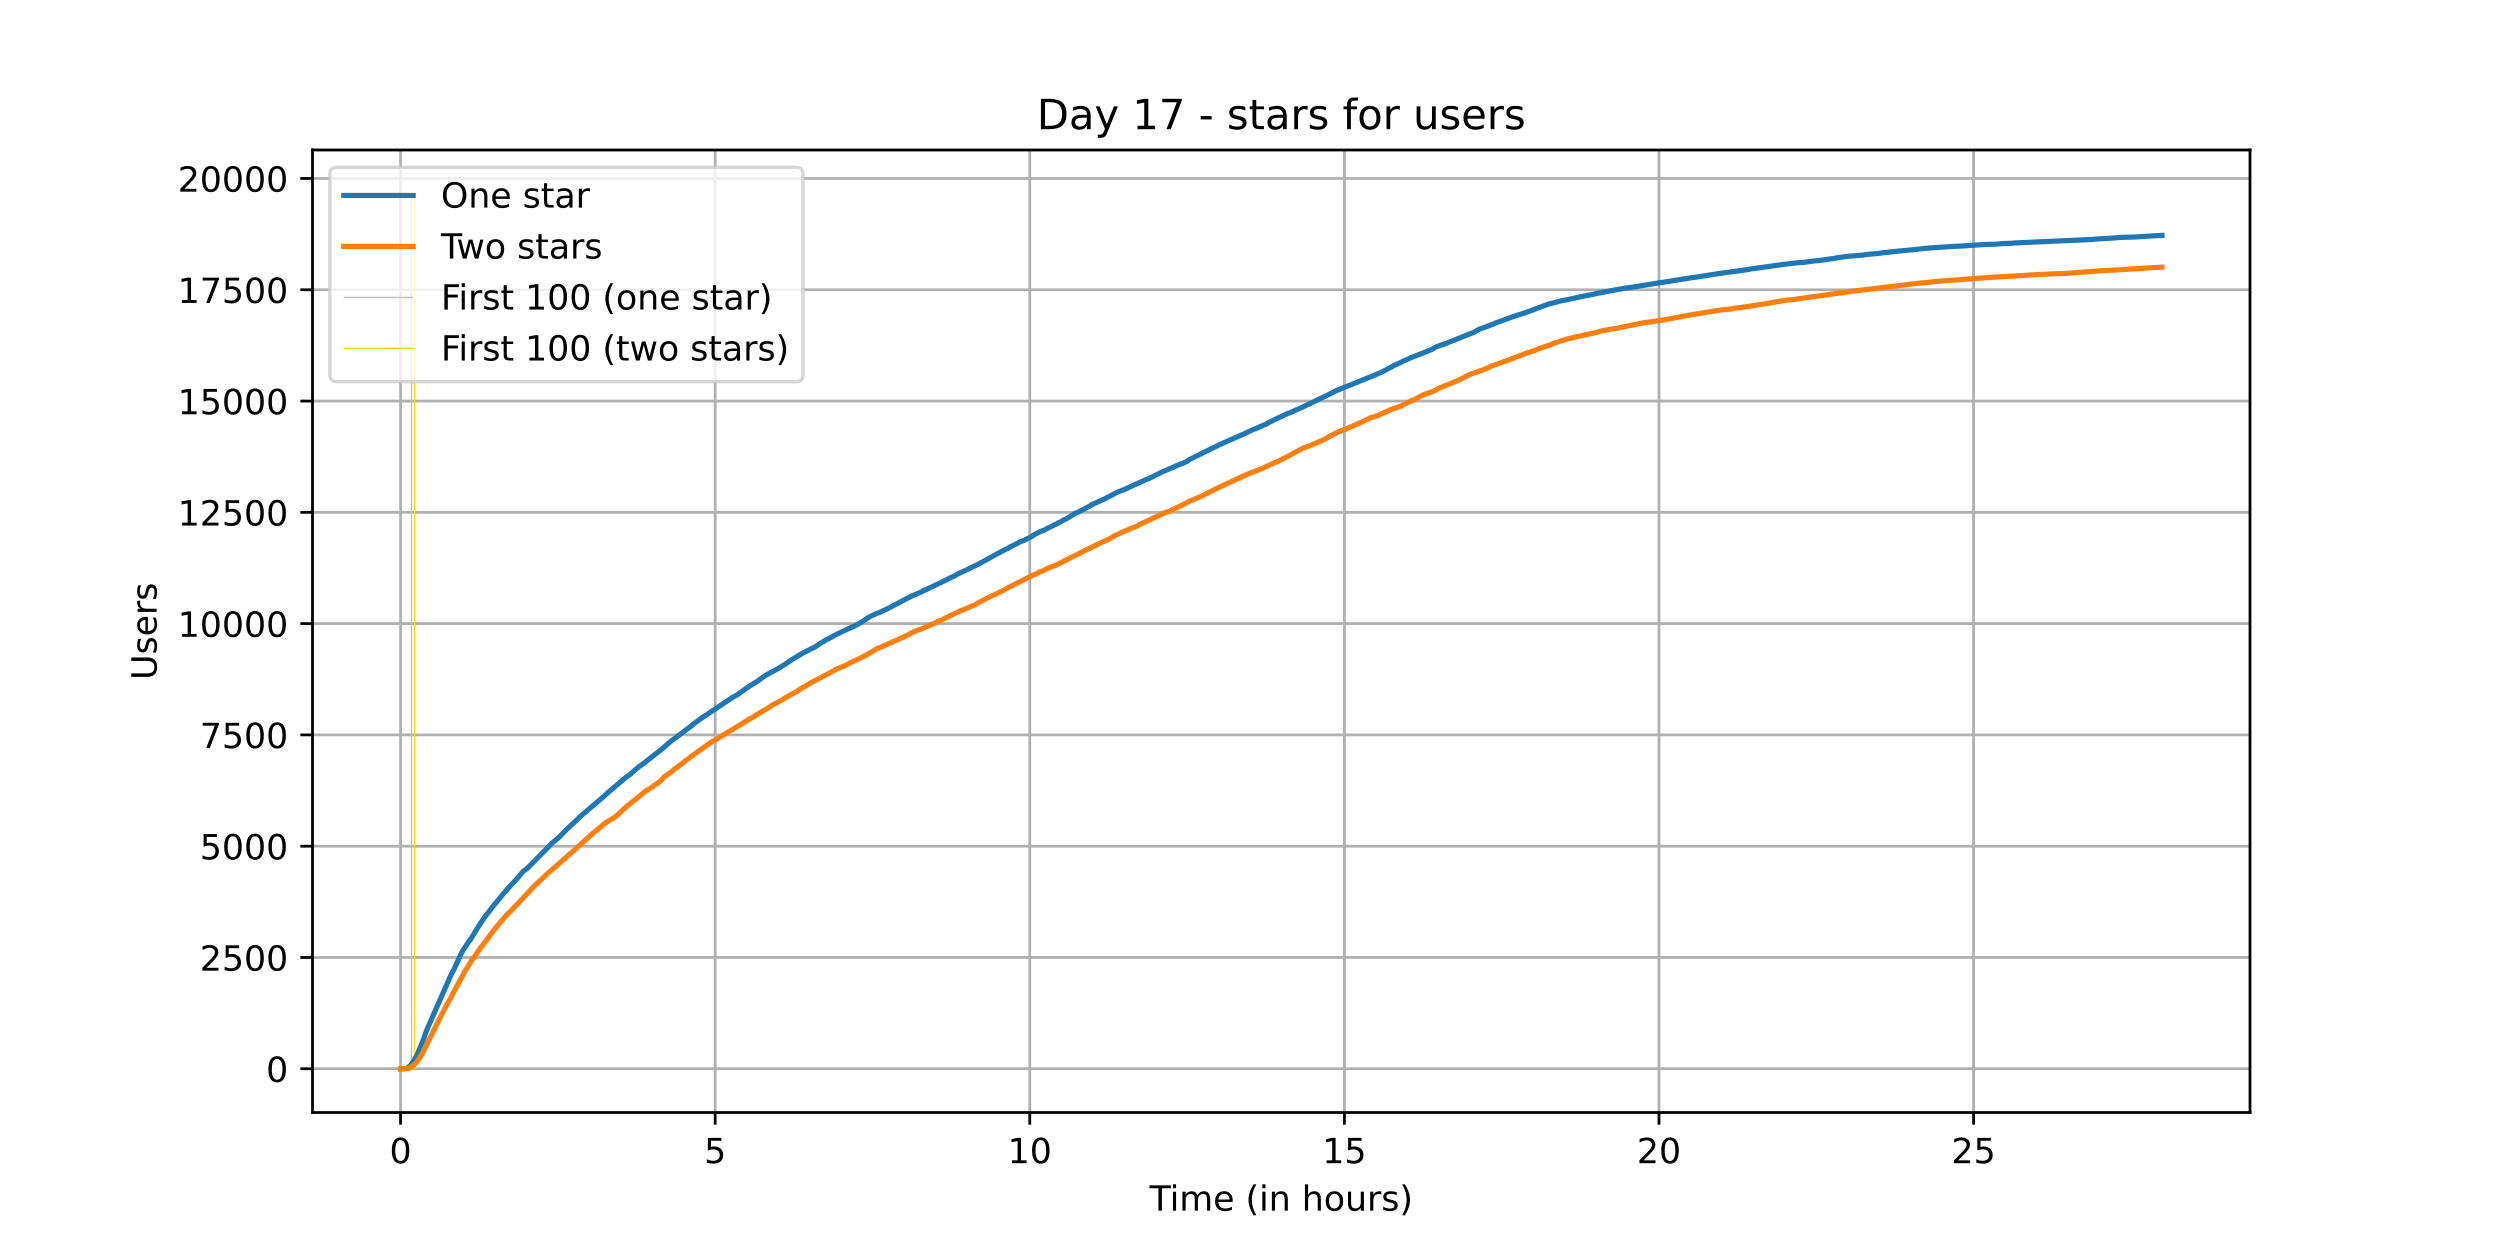 <?xml version="1.0" encoding="utf-8" standalone="no"?>
<!DOCTYPE svg PUBLIC "-//W3C//DTD SVG 1.1//EN"
  "http://www.w3.org/Graphics/SVG/1.1/DTD/svg11.dtd">
<!-- Created with matplotlib (https://matplotlib.org/) -->
<svg height="360pt" version="1.1" viewBox="0 0 720 360" width="720pt" xmlns="http://www.w3.org/2000/svg" xmlns:xlink="http://www.w3.org/1999/xlink">
 <defs>
  <style type="text/css">*{stroke-linecap:butt;stroke-linejoin:round;}</style>
 </defs>
 <g id="figure_1">
  <g id="patch_1">
   <path d="M 0 360 
L 720 360 
L 720 0 
L 0 0 
z
" style="fill:#ffffff;"/>
  </g>
  <g id="axes_1">
   <g id="patch_2">
    <path d="M 90 320.4 
L 648 320.4 
L 648 43.2 
L 90 43.2 
z
" style="fill:#ffffff;"/>
   </g>
   <g id="matplotlib.axis_1">
    <g id="xtick_1">
     <g id="line2d_1">
      <path clip-path="url(#p86cef7513a)" d="M 115.364 320.4 
L 115.364 43.2 
" style="fill:none;stroke:#b0b0b0;stroke-linecap:square;stroke-width:0.8;"/>
     </g>
     <g id="line2d_2">
      <defs>
       <path d="M 0 0 
L 0 3.5 
" id="m996afae63e" style="stroke:#000000;stroke-width:0.8;"/>
      </defs>
      <g>
       <use style="stroke:#000000;stroke-width:0.8;" x="115.364" xlink:href="#m996afae63e" y="320.4"/>
      </g>
     </g>
     <g id="text_1">
      <!-- 0 -->
      <g transform="translate(112.182 334.998)scale(0.1 -0.1)">
       <defs>
        <path d="M 31.781 66.406 
Q 24.172 66.406 20.328 58.906 
Q 16.5 51.422 16.5 36.375 
Q 16.5 21.391 20.328 13.891 
Q 24.172 6.391 31.781 6.391 
Q 39.453 6.391 43.281 13.891 
Q 47.125 21.391 47.125 36.375 
Q 47.125 51.422 43.281 58.906 
Q 39.453 66.406 31.781 66.406 
z
M 31.781 74.219 
Q 44.047 74.219 50.516 64.516 
Q 56.984 54.828 56.984 36.375 
Q 56.984 17.969 50.516 8.266 
Q 44.047 -1.422 31.781 -1.422 
Q 19.531 -1.422 13.062 8.266 
Q 6.594 17.969 6.594 36.375 
Q 6.594 54.828 13.062 64.516 
Q 19.531 74.219 31.781 74.219 
z
" id="DejaVuSans-48"/>
       </defs>
       <use xlink:href="#DejaVuSans-48"/>
      </g>
     </g>
    </g>
    <g id="xtick_2">
     <g id="line2d_3">
      <path clip-path="url(#p86cef7513a)" d="M 205.97 320.4 
L 205.97 43.2 
" style="fill:none;stroke:#b0b0b0;stroke-linecap:square;stroke-width:0.8;"/>
     </g>
     <g id="line2d_4">
      <g>
       <use style="stroke:#000000;stroke-width:0.8;" x="205.97" xlink:href="#m996afae63e" y="320.4"/>
      </g>
     </g>
     <g id="text_2">
      <!-- 5 -->
      <g transform="translate(202.788 334.998)scale(0.1 -0.1)">
       <defs>
        <path d="M 10.797 72.906 
L 49.516 72.906 
L 49.516 64.594 
L 19.828 64.594 
L 19.828 46.734 
Q 21.969 47.469 24.109 47.828 
Q 26.266 48.188 28.422 48.188 
Q 40.625 48.188 47.75 41.5 
Q 54.891 34.812 54.891 23.391 
Q 54.891 11.625 47.562 5.094 
Q 40.234 -1.422 26.906 -1.422 
Q 22.312 -1.422 17.547 -0.641 
Q 12.797 0.141 7.719 1.703 
L 7.719 11.625 
Q 12.109 9.234 16.797 8.062 
Q 21.484 6.891 26.703 6.891 
Q 35.156 6.891 40.078 11.328 
Q 45.016 15.766 45.016 23.391 
Q 45.016 31 40.078 35.438 
Q 35.156 39.891 26.703 39.891 
Q 22.75 39.891 18.812 39.016 
Q 14.891 38.141 10.797 36.281 
z
" id="DejaVuSans-53"/>
       </defs>
       <use xlink:href="#DejaVuSans-53"/>
      </g>
     </g>
    </g>
    <g id="xtick_3">
     <g id="line2d_5">
      <path clip-path="url(#p86cef7513a)" d="M 296.576 320.4 
L 296.576 43.2 
" style="fill:none;stroke:#b0b0b0;stroke-linecap:square;stroke-width:0.8;"/>
     </g>
     <g id="line2d_6">
      <g>
       <use style="stroke:#000000;stroke-width:0.8;" x="296.576" xlink:href="#m996afae63e" y="320.4"/>
      </g>
     </g>
     <g id="text_3">
      <!-- 10 -->
      <g transform="translate(290.213 334.998)scale(0.1 -0.1)">
       <defs>
        <path d="M 12.406 8.297 
L 28.516 8.297 
L 28.516 63.922 
L 10.984 60.406 
L 10.984 69.391 
L 28.422 72.906 
L 38.281 72.906 
L 38.281 8.297 
L 54.391 8.297 
L 54.391 0 
L 12.406 0 
z
" id="DejaVuSans-49"/>
       </defs>
       <use xlink:href="#DejaVuSans-49"/>
       <use x="63.623" xlink:href="#DejaVuSans-48"/>
      </g>
     </g>
    </g>
    <g id="xtick_4">
     <g id="line2d_7">
      <path clip-path="url(#p86cef7513a)" d="M 387.182 320.4 
L 387.182 43.2 
" style="fill:none;stroke:#b0b0b0;stroke-linecap:square;stroke-width:0.8;"/>
     </g>
     <g id="line2d_8">
      <g>
       <use style="stroke:#000000;stroke-width:0.8;" x="387.182" xlink:href="#m996afae63e" y="320.4"/>
      </g>
     </g>
     <g id="text_4">
      <!-- 15 -->
      <g transform="translate(380.819 334.998)scale(0.1 -0.1)">
       <use xlink:href="#DejaVuSans-49"/>
       <use x="63.623" xlink:href="#DejaVuSans-53"/>
      </g>
     </g>
    </g>
    <g id="xtick_5">
     <g id="line2d_9">
      <path clip-path="url(#p86cef7513a)" d="M 477.788 320.4 
L 477.788 43.2 
" style="fill:none;stroke:#b0b0b0;stroke-linecap:square;stroke-width:0.8;"/>
     </g>
     <g id="line2d_10">
      <g>
       <use style="stroke:#000000;stroke-width:0.8;" x="477.788" xlink:href="#m996afae63e" y="320.4"/>
      </g>
     </g>
     <g id="text_5">
      <!-- 20 -->
      <g transform="translate(471.425 334.998)scale(0.1 -0.1)">
       <defs>
        <path d="M 19.188 8.297 
L 53.609 8.297 
L 53.609 0 
L 7.328 0 
L 7.328 8.297 
Q 12.938 14.109 22.625 23.891 
Q 32.328 33.688 34.812 36.531 
Q 39.547 41.844 41.422 45.531 
Q 43.312 49.219 43.312 52.781 
Q 43.312 58.594 39.234 62.25 
Q 35.156 65.922 28.609 65.922 
Q 23.969 65.922 18.812 64.312 
Q 13.672 62.703 7.812 59.422 
L 7.812 69.391 
Q 13.766 71.781 18.938 73 
Q 24.125 74.219 28.422 74.219 
Q 39.75 74.219 46.484 68.547 
Q 53.219 62.891 53.219 53.422 
Q 53.219 48.922 51.531 44.891 
Q 49.859 40.875 45.406 35.406 
Q 44.188 33.984 37.641 27.219 
Q 31.109 20.453 19.188 8.297 
z
" id="DejaVuSans-50"/>
       </defs>
       <use xlink:href="#DejaVuSans-50"/>
       <use x="63.623" xlink:href="#DejaVuSans-48"/>
      </g>
     </g>
    </g>
    <g id="xtick_6">
     <g id="line2d_11">
      <path clip-path="url(#p86cef7513a)" d="M 568.394 320.4 
L 568.394 43.2 
" style="fill:none;stroke:#b0b0b0;stroke-linecap:square;stroke-width:0.8;"/>
     </g>
     <g id="line2d_12">
      <g>
       <use style="stroke:#000000;stroke-width:0.8;" x="568.394" xlink:href="#m996afae63e" y="320.4"/>
      </g>
     </g>
     <g id="text_6">
      <!-- 25 -->
      <g transform="translate(562.031 334.998)scale(0.1 -0.1)">
       <use xlink:href="#DejaVuSans-50"/>
       <use x="63.623" xlink:href="#DejaVuSans-53"/>
      </g>
     </g>
    </g>
    <g id="text_7">
     <!-- Time (in hours) -->
     <g transform="translate(331.072 348.677)scale(0.1 -0.1)">
      <defs>
       <path d="M -0.297 72.906 
L 61.375 72.906 
L 61.375 64.594 
L 35.5 64.594 
L 35.5 0 
L 25.594 0 
L 25.594 64.594 
L -0.297 64.594 
z
" id="DejaVuSans-84"/>
       <path d="M 9.422 54.688 
L 18.406 54.688 
L 18.406 0 
L 9.422 0 
z
M 9.422 75.984 
L 18.406 75.984 
L 18.406 64.594 
L 9.422 64.594 
z
" id="DejaVuSans-105"/>
       <path d="M 52 44.188 
Q 55.375 50.25 60.062 53.125 
Q 64.75 56 71.094 56 
Q 79.641 56 84.281 50.016 
Q 88.922 44.047 88.922 33.016 
L 88.922 0 
L 79.891 0 
L 79.891 32.719 
Q 79.891 40.578 77.094 44.375 
Q 74.312 48.188 68.609 48.188 
Q 61.625 48.188 57.562 43.547 
Q 53.516 38.922 53.516 30.906 
L 53.516 0 
L 44.484 0 
L 44.484 32.719 
Q 44.484 40.625 41.703 44.406 
Q 38.922 48.188 33.109 48.188 
Q 26.219 48.188 22.156 43.531 
Q 18.109 38.875 18.109 30.906 
L 18.109 0 
L 9.078 0 
L 9.078 54.688 
L 18.109 54.688 
L 18.109 46.188 
Q 21.188 51.219 25.484 53.609 
Q 29.781 56 35.688 56 
Q 41.656 56 45.828 52.969 
Q 50 49.953 52 44.188 
z
" id="DejaVuSans-109"/>
       <path d="M 56.203 29.594 
L 56.203 25.203 
L 14.891 25.203 
Q 15.484 15.922 20.484 11.062 
Q 25.484 6.203 34.422 6.203 
Q 39.594 6.203 44.453 7.469 
Q 49.312 8.734 54.109 11.281 
L 54.109 2.781 
Q 49.266 0.734 44.188 -0.344 
Q 39.109 -1.422 33.891 -1.422 
Q 20.797 -1.422 13.156 6.188 
Q 5.516 13.812 5.516 26.812 
Q 5.516 40.234 12.766 48.109 
Q 20.016 56 32.328 56 
Q 43.359 56 49.781 48.891 
Q 56.203 41.797 56.203 29.594 
z
M 47.219 32.234 
Q 47.125 39.594 43.094 43.984 
Q 39.062 48.391 32.422 48.391 
Q 24.906 48.391 20.391 44.141 
Q 15.875 39.891 15.188 32.172 
z
" id="DejaVuSans-101"/>
       <path id="DejaVuSans-32"/>
       <path d="M 31 75.875 
Q 24.469 64.656 21.281 53.656 
Q 18.109 42.672 18.109 31.391 
Q 18.109 20.125 21.312 9.062 
Q 24.516 -2 31 -13.188 
L 23.188 -13.188 
Q 15.875 -1.703 12.234 9.375 
Q 8.594 20.453 8.594 31.391 
Q 8.594 42.281 12.203 53.312 
Q 15.828 64.359 23.188 75.875 
z
" id="DejaVuSans-40"/>
       <path d="M 54.891 33.016 
L 54.891 0 
L 45.906 0 
L 45.906 32.719 
Q 45.906 40.484 42.875 44.328 
Q 39.844 48.188 33.797 48.188 
Q 26.516 48.188 22.312 43.547 
Q 18.109 38.922 18.109 30.906 
L 18.109 0 
L 9.078 0 
L 9.078 54.688 
L 18.109 54.688 
L 18.109 46.188 
Q 21.344 51.125 25.703 53.562 
Q 30.078 56 35.797 56 
Q 45.219 56 50.047 50.172 
Q 54.891 44.344 54.891 33.016 
z
" id="DejaVuSans-110"/>
       <path d="M 54.891 33.016 
L 54.891 0 
L 45.906 0 
L 45.906 32.719 
Q 45.906 40.484 42.875 44.328 
Q 39.844 48.188 33.797 48.188 
Q 26.516 48.188 22.312 43.547 
Q 18.109 38.922 18.109 30.906 
L 18.109 0 
L 9.078 0 
L 9.078 75.984 
L 18.109 75.984 
L 18.109 46.188 
Q 21.344 51.125 25.703 53.562 
Q 30.078 56 35.797 56 
Q 45.219 56 50.047 50.172 
Q 54.891 44.344 54.891 33.016 
z
" id="DejaVuSans-104"/>
       <path d="M 30.609 48.391 
Q 23.391 48.391 19.188 42.75 
Q 14.984 37.109 14.984 27.297 
Q 14.984 17.484 19.156 11.844 
Q 23.344 6.203 30.609 6.203 
Q 37.797 6.203 41.984 11.859 
Q 46.188 17.531 46.188 27.297 
Q 46.188 37.016 41.984 42.703 
Q 37.797 48.391 30.609 48.391 
z
M 30.609 56 
Q 42.328 56 49.016 48.375 
Q 55.719 40.766 55.719 27.297 
Q 55.719 13.875 49.016 6.219 
Q 42.328 -1.422 30.609 -1.422 
Q 18.844 -1.422 12.172 6.219 
Q 5.516 13.875 5.516 27.297 
Q 5.516 40.766 12.172 48.375 
Q 18.844 56 30.609 56 
z
" id="DejaVuSans-111"/>
       <path d="M 8.5 21.578 
L 8.5 54.688 
L 17.484 54.688 
L 17.484 21.922 
Q 17.484 14.156 20.5 10.266 
Q 23.531 6.391 29.594 6.391 
Q 36.859 6.391 41.078 11.031 
Q 45.312 15.672 45.312 23.688 
L 45.312 54.688 
L 54.297 54.688 
L 54.297 0 
L 45.312 0 
L 45.312 8.406 
Q 42.047 3.422 37.719 1 
Q 33.406 -1.422 27.688 -1.422 
Q 18.266 -1.422 13.375 4.438 
Q 8.5 10.297 8.5 21.578 
z
M 31.109 56 
z
" id="DejaVuSans-117"/>
       <path d="M 41.109 46.297 
Q 39.594 47.172 37.812 47.578 
Q 36.031 48 33.891 48 
Q 26.266 48 22.188 43.047 
Q 18.109 38.094 18.109 28.812 
L 18.109 0 
L 9.078 0 
L 9.078 54.688 
L 18.109 54.688 
L 18.109 46.188 
Q 20.953 51.172 25.484 53.578 
Q 30.031 56 36.531 56 
Q 37.453 56 38.578 55.875 
Q 39.703 55.766 41.062 55.516 
z
" id="DejaVuSans-114"/>
       <path d="M 44.281 53.078 
L 44.281 44.578 
Q 40.484 46.531 36.375 47.5 
Q 32.281 48.484 27.875 48.484 
Q 21.188 48.484 17.844 46.438 
Q 14.5 44.391 14.5 40.281 
Q 14.5 37.156 16.891 35.375 
Q 19.281 33.594 26.516 31.984 
L 29.594 31.297 
Q 39.156 29.25 43.188 25.516 
Q 47.219 21.781 47.219 15.094 
Q 47.219 7.469 41.188 3.016 
Q 35.156 -1.422 24.609 -1.422 
Q 20.219 -1.422 15.453 -0.562 
Q 10.688 0.297 5.422 2 
L 5.422 11.281 
Q 10.406 8.688 15.234 7.391 
Q 20.062 6.109 24.812 6.109 
Q 31.156 6.109 34.562 8.281 
Q 37.984 10.453 37.984 14.406 
Q 37.984 18.062 35.516 20.016 
Q 33.062 21.969 24.703 23.781 
L 21.578 24.516 
Q 13.234 26.266 9.516 29.906 
Q 5.812 33.547 5.812 39.891 
Q 5.812 47.609 11.281 51.797 
Q 16.75 56 26.812 56 
Q 31.781 56 36.172 55.266 
Q 40.578 54.547 44.281 53.078 
z
" id="DejaVuSans-115"/>
       <path d="M 8.016 75.875 
L 15.828 75.875 
Q 23.141 64.359 26.781 53.312 
Q 30.422 42.281 30.422 31.391 
Q 30.422 20.453 26.781 9.375 
Q 23.141 -1.703 15.828 -13.188 
L 8.016 -13.188 
Q 14.5 -2 17.703 9.062 
Q 20.906 20.125 20.906 31.391 
Q 20.906 42.672 17.703 53.656 
Q 14.5 64.656 8.016 75.875 
z
" id="DejaVuSans-41"/>
      </defs>
      <use xlink:href="#DejaVuSans-84"/>
      <use x="57.959" xlink:href="#DejaVuSans-105"/>
      <use x="85.742" xlink:href="#DejaVuSans-109"/>
      <use x="183.154" xlink:href="#DejaVuSans-101"/>
      <use x="244.678" xlink:href="#DejaVuSans-32"/>
      <use x="276.465" xlink:href="#DejaVuSans-40"/>
      <use x="315.479" xlink:href="#DejaVuSans-105"/>
      <use x="343.262" xlink:href="#DejaVuSans-110"/>
      <use x="406.641" xlink:href="#DejaVuSans-32"/>
      <use x="438.428" xlink:href="#DejaVuSans-104"/>
      <use x="501.807" xlink:href="#DejaVuSans-111"/>
      <use x="562.988" xlink:href="#DejaVuSans-117"/>
      <use x="626.367" xlink:href="#DejaVuSans-114"/>
      <use x="667.48" xlink:href="#DejaVuSans-115"/>
      <use x="719.58" xlink:href="#DejaVuSans-41"/>
     </g>
    </g>
   </g>
   <g id="matplotlib.axis_2">
    <g id="ytick_1">
     <g id="line2d_13">
      <path clip-path="url(#p86cef7513a)" d="M 90 307.8 
L 648 307.8 
" style="fill:none;stroke:#b0b0b0;stroke-linecap:square;stroke-width:0.8;"/>
     </g>
     <g id="line2d_14">
      <defs>
       <path d="M 0 0 
L -3.5 0 
" id="ma307330c71" style="stroke:#000000;stroke-width:0.8;"/>
      </defs>
      <g>
       <use style="stroke:#000000;stroke-width:0.8;" x="90" xlink:href="#ma307330c71" y="307.8"/>
      </g>
     </g>
     <g id="text_8">
      <!-- 0 -->
      <g transform="translate(76.638 311.599)scale(0.1 -0.1)">
       <use xlink:href="#DejaVuSans-48"/>
      </g>
     </g>
    </g>
    <g id="ytick_2">
     <g id="line2d_15">
      <path clip-path="url(#p86cef7513a)" d="M 90 275.75 
L 648 275.75 
" style="fill:none;stroke:#b0b0b0;stroke-linecap:square;stroke-width:0.8;"/>
     </g>
     <g id="line2d_16">
      <g>
       <use style="stroke:#000000;stroke-width:0.8;" x="90" xlink:href="#ma307330c71" y="275.75"/>
      </g>
     </g>
     <g id="text_9">
      <!-- 2500 -->
      <g transform="translate(57.55 279.55)scale(0.1 -0.1)">
       <use xlink:href="#DejaVuSans-50"/>
       <use x="63.623" xlink:href="#DejaVuSans-53"/>
       <use x="127.246" xlink:href="#DejaVuSans-48"/>
       <use x="190.869" xlink:href="#DejaVuSans-48"/>
      </g>
     </g>
    </g>
    <g id="ytick_3">
     <g id="line2d_17">
      <path clip-path="url(#p86cef7513a)" d="M 90 243.701 
L 648 243.701 
" style="fill:none;stroke:#b0b0b0;stroke-linecap:square;stroke-width:0.8;"/>
     </g>
     <g id="line2d_18">
      <g>
       <use style="stroke:#000000;stroke-width:0.8;" x="90" xlink:href="#ma307330c71" y="243.701"/>
      </g>
     </g>
     <g id="text_10">
      <!-- 5000 -->
      <g transform="translate(57.55 247.5)scale(0.1 -0.1)">
       <use xlink:href="#DejaVuSans-53"/>
       <use x="63.623" xlink:href="#DejaVuSans-48"/>
       <use x="127.246" xlink:href="#DejaVuSans-48"/>
       <use x="190.869" xlink:href="#DejaVuSans-48"/>
      </g>
     </g>
    </g>
    <g id="ytick_4">
     <g id="line2d_19">
      <path clip-path="url(#p86cef7513a)" d="M 90 211.651 
L 648 211.651 
" style="fill:none;stroke:#b0b0b0;stroke-linecap:square;stroke-width:0.8;"/>
     </g>
     <g id="line2d_20">
      <g>
       <use style="stroke:#000000;stroke-width:0.8;" x="90" xlink:href="#ma307330c71" y="211.651"/>
      </g>
     </g>
     <g id="text_11">
      <!-- 7500 -->
      <g transform="translate(57.55 215.451)scale(0.1 -0.1)">
       <defs>
        <path d="M 8.203 72.906 
L 55.078 72.906 
L 55.078 68.703 
L 28.609 0 
L 18.312 0 
L 43.219 64.594 
L 8.203 64.594 
z
" id="DejaVuSans-55"/>
       </defs>
       <use xlink:href="#DejaVuSans-55"/>
       <use x="63.623" xlink:href="#DejaVuSans-53"/>
       <use x="127.246" xlink:href="#DejaVuSans-48"/>
       <use x="190.869" xlink:href="#DejaVuSans-48"/>
      </g>
     </g>
    </g>
    <g id="ytick_5">
     <g id="line2d_21">
      <path clip-path="url(#p86cef7513a)" d="M 90 179.602 
L 648 179.602 
" style="fill:none;stroke:#b0b0b0;stroke-linecap:square;stroke-width:0.8;"/>
     </g>
     <g id="line2d_22">
      <g>
       <use style="stroke:#000000;stroke-width:0.8;" x="90" xlink:href="#ma307330c71" y="179.602"/>
      </g>
     </g>
     <g id="text_12">
      <!-- 10000 -->
      <g transform="translate(51.188 183.401)scale(0.1 -0.1)">
       <use xlink:href="#DejaVuSans-49"/>
       <use x="63.623" xlink:href="#DejaVuSans-48"/>
       <use x="127.246" xlink:href="#DejaVuSans-48"/>
       <use x="190.869" xlink:href="#DejaVuSans-48"/>
       <use x="254.492" xlink:href="#DejaVuSans-48"/>
      </g>
     </g>
    </g>
    <g id="ytick_6">
     <g id="line2d_23">
      <path clip-path="url(#p86cef7513a)" d="M 90 147.552 
L 648 147.552 
" style="fill:none;stroke:#b0b0b0;stroke-linecap:square;stroke-width:0.8;"/>
     </g>
     <g id="line2d_24">
      <g>
       <use style="stroke:#000000;stroke-width:0.8;" x="90" xlink:href="#ma307330c71" y="147.552"/>
      </g>
     </g>
     <g id="text_13">
      <!-- 12500 -->
      <g transform="translate(51.188 151.351)scale(0.1 -0.1)">
       <use xlink:href="#DejaVuSans-49"/>
       <use x="63.623" xlink:href="#DejaVuSans-50"/>
       <use x="127.246" xlink:href="#DejaVuSans-53"/>
       <use x="190.869" xlink:href="#DejaVuSans-48"/>
       <use x="254.492" xlink:href="#DejaVuSans-48"/>
      </g>
     </g>
    </g>
    <g id="ytick_7">
     <g id="line2d_25">
      <path clip-path="url(#p86cef7513a)" d="M 90 115.503 
L 648 115.503 
" style="fill:none;stroke:#b0b0b0;stroke-linecap:square;stroke-width:0.8;"/>
     </g>
     <g id="line2d_26">
      <g>
       <use style="stroke:#000000;stroke-width:0.8;" x="90" xlink:href="#ma307330c71" y="115.503"/>
      </g>
     </g>
     <g id="text_14">
      <!-- 15000 -->
      <g transform="translate(51.188 119.302)scale(0.1 -0.1)">
       <use xlink:href="#DejaVuSans-49"/>
       <use x="63.623" xlink:href="#DejaVuSans-53"/>
       <use x="127.246" xlink:href="#DejaVuSans-48"/>
       <use x="190.869" xlink:href="#DejaVuSans-48"/>
       <use x="254.492" xlink:href="#DejaVuSans-48"/>
      </g>
     </g>
    </g>
    <g id="ytick_8">
     <g id="line2d_27">
      <path clip-path="url(#p86cef7513a)" d="M 90 83.453 
L 648 83.453 
" style="fill:none;stroke:#b0b0b0;stroke-linecap:square;stroke-width:0.8;"/>
     </g>
     <g id="line2d_28">
      <g>
       <use style="stroke:#000000;stroke-width:0.8;" x="90" xlink:href="#ma307330c71" y="83.453"/>
      </g>
     </g>
     <g id="text_15">
      <!-- 17500 -->
      <g transform="translate(51.188 87.252)scale(0.1 -0.1)">
       <use xlink:href="#DejaVuSans-49"/>
       <use x="63.623" xlink:href="#DejaVuSans-55"/>
       <use x="127.246" xlink:href="#DejaVuSans-53"/>
       <use x="190.869" xlink:href="#DejaVuSans-48"/>
       <use x="254.492" xlink:href="#DejaVuSans-48"/>
      </g>
     </g>
    </g>
    <g id="ytick_9">
     <g id="line2d_29">
      <path clip-path="url(#p86cef7513a)" d="M 90 51.403 
L 648 51.403 
" style="fill:none;stroke:#b0b0b0;stroke-linecap:square;stroke-width:0.8;"/>
     </g>
     <g id="line2d_30">
      <g>
       <use style="stroke:#000000;stroke-width:0.8;" x="90" xlink:href="#ma307330c71" y="51.403"/>
      </g>
     </g>
     <g id="text_16">
      <!-- 20000 -->
      <g transform="translate(51.188 55.203)scale(0.1 -0.1)">
       <use xlink:href="#DejaVuSans-50"/>
       <use x="63.623" xlink:href="#DejaVuSans-48"/>
       <use x="127.246" xlink:href="#DejaVuSans-48"/>
       <use x="190.869" xlink:href="#DejaVuSans-48"/>
       <use x="254.492" xlink:href="#DejaVuSans-48"/>
      </g>
     </g>
    </g>
    <g id="text_17">
     <!-- Users -->
     <g transform="translate(45.108 195.801)rotate(-90)scale(0.1 -0.1)">
      <defs>
       <path d="M 8.688 72.906 
L 18.609 72.906 
L 18.609 28.609 
Q 18.609 16.891 22.844 11.734 
Q 27.094 6.594 36.625 6.594 
Q 46.094 6.594 50.344 11.734 
Q 54.594 16.891 54.594 28.609 
L 54.594 72.906 
L 64.5 72.906 
L 64.5 27.391 
Q 64.5 13.141 57.438 5.859 
Q 50.391 -1.422 36.625 -1.422 
Q 22.797 -1.422 15.734 5.859 
Q 8.688 13.141 8.688 27.391 
z
" id="DejaVuSans-85"/>
      </defs>
      <use xlink:href="#DejaVuSans-85"/>
      <use x="73.193" xlink:href="#DejaVuSans-115"/>
      <use x="125.293" xlink:href="#DejaVuSans-101"/>
      <use x="186.816" xlink:href="#DejaVuSans-114"/>
      <use x="227.93" xlink:href="#DejaVuSans-115"/>
     </g>
    </g>
   </g>
   <g id="LineCollection_1">
    <path clip-path="url(#p86cef7513a)" d="M 118.51 307.8 
L 118.51 55.8 
" style="fill:none;stroke:#c0c0c0;stroke-width:0.4;"/>
   </g>
   <g id="LineCollection_2">
    <path clip-path="url(#p86cef7513a)" d="M 119.406 307.8 
L 119.406 55.8 
" style="fill:none;stroke:#ffd700;stroke-width:0.4;"/>
   </g>
   <g id="line2d_31">
    <path clip-path="url(#p86cef7513a)" d="M 115.364 307.8 
L 117.015 307.736 
L 117.614 307.415 
L 118.51 306.48 
L 119.109 305.595 
L 120.005 304.134 
L 121.802 299.775 
L 123 296.39 
L 129.886 280.776 
L 130.787 279.058 
L 132.881 274.52 
L 133.48 273.456 
L 135.277 270.828 
L 135.574 270.443 
L 136.173 269.456 
L 136.772 268.494 
L 137.668 266.994 
L 139.465 264.29 
L 140.361 263.161 
L 142.158 260.815 
L 143.955 258.649 
L 144.554 257.905 
L 145.153 257.162 
L 147.544 254.47 
L 147.846 254.226 
L 148.742 253.2 
L 149.341 252.534 
L 150.242 251.431 
L 150.841 250.816 
L 151.737 250.188 
L 157.737 244.124 
L 158.93 242.855 
L 159.529 242.342 
L 160.43 241.598 
L 161.029 241.098 
L 163.128 238.919 
L 165.524 236.688 
L 166.123 236.163 
L 166.722 235.535 
L 167.92 234.458 
L 173.009 230.112 
L 173.608 229.625 
L 175.108 228.24 
L 179.301 224.676 
L 180.504 223.676 
L 181.405 223.087 
L 181.999 222.535 
L 182.9 221.753 
L 184.098 220.728 
L 184.994 220.138 
L 189.484 216.625 
L 190.083 216.177 
L 193.375 213.331 
L 194.271 212.703 
L 196.667 210.908 
L 199.063 209.087 
L 199.662 208.575 
L 202.053 206.793 
L 202.652 206.421 
L 203.251 206.011 
L 211.033 200.806 
L 212.232 200.165 
L 215.821 197.626 
L 217.92 196.344 
L 220.311 194.614 
L 223.004 193.127 
L 223.603 192.832 
L 225.999 191.37 
L 226.598 190.973 
L 228.093 189.947 
L 231.088 188.153 
L 233.484 186.922 
L 234.083 186.64 
L 234.984 186.165 
L 235.88 185.55 
L 236.479 185.14 
L 237.078 184.781 
L 237.375 184.666 
L 237.677 184.371 
L 239.172 183.666 
L 240.073 183.14 
L 240.969 182.691 
L 242.766 181.794 
L 246.355 180.166 
L 247.85 179.32 
L 248.751 178.768 
L 249.647 178.115 
L 250.845 177.422 
L 251.741 177.051 
L 252.34 176.743 
L 253.538 176.307 
L 254.137 175.974 
L 255.632 175.307 
L 260.721 172.602 
L 262.815 171.551 
L 265.513 170.41 
L 265.81 170.141 
L 266.107 170.089 
L 267.607 169.384 
L 272.993 166.782 
L 273.295 166.538 
L 273.592 166.487 
L 274.493 166.026 
L 274.79 165.949 
L 275.389 165.564 
L 275.988 165.218 
L 276.884 164.82 
L 278.978 163.821 
L 279.879 163.359 
L 281.374 162.68 
L 284.666 160.885 
L 285.265 160.539 
L 289.755 158.129 
L 290.354 157.911 
L 290.651 157.654 
L 293.052 156.462 
L 293.651 156.103 
L 295.146 155.539 
L 296.042 155.039 
L 296.641 154.808 
L 298.141 153.821 
L 299.933 152.962 
L 300.834 152.642 
L 301.73 152.129 
L 303.225 151.411 
L 303.824 151.065 
L 304.126 150.988 
L 305.022 150.449 
L 305.324 150.373 
L 306.22 149.821 
L 307.418 149.244 
L 309.512 147.911 
L 310.71 147.398 
L 312.205 146.603 
L 313.403 145.975 
L 314.002 145.706 
L 314.304 145.398 
L 318.195 143.655 
L 318.794 143.309 
L 319.393 143.014 
L 321.784 141.758 
L 324.18 140.835 
L 324.779 140.514 
L 326.571 139.706 
L 327.472 139.296 
L 330.165 138.091 
L 330.764 137.873 
L 334.952 135.796 
L 338.244 134.425 
L 339.145 133.95 
L 339.442 133.912 
L 340.041 133.604 
L 340.338 133.566 
L 340.937 133.284 
L 341.536 133.014 
L 341.838 132.899 
L 342.437 132.399 
L 343.333 131.963 
L 348.422 129.438 
L 349.318 129.002 
L 352.313 127.566 
L 353.511 127.053 
L 357.1 125.464 
L 358.298 124.976 
L 358.897 124.656 
L 360.694 123.797 
L 361.892 123.348 
L 363.085 122.797 
L 364.283 122.297 
L 364.585 122.22 
L 365.184 121.784 
L 368.476 120.195 
L 369.675 119.656 
L 370.873 119.054 
L 371.472 118.913 
L 373.269 118.054 
L 374.165 117.708 
L 378.061 115.862 
L 379.561 115.105 
L 381.655 114.118 
L 382.556 113.695 
L 384.051 112.887 
L 384.952 112.477 
L 385.551 112.221 
L 391.838 109.682 
L 393.333 109.067 
L 394.531 108.593 
L 397.531 107.336 
L 398.125 107.08 
L 400.823 105.631 
L 401.422 105.285 
L 402.021 105.029 
L 402.62 104.721 
L 403.516 104.349 
L 404.115 103.99 
L 405.011 103.644 
L 405.912 103.196 
L 412.194 100.708 
L 413.694 99.85 
L 416.09 99.029 
L 418.184 98.209 
L 422.976 96.286 
L 424.471 95.722 
L 425.971 94.824 
L 430.174 93.311 
L 430.773 92.991 
L 431.372 92.799 
L 432.268 92.465 
L 436.461 90.94 
L 437.06 90.76 
L 438.857 90.209 
L 441.55 89.222 
L 442.149 88.991 
L 446.342 87.44 
L 446.946 87.337 
L 449.644 86.62 
L 451.436 86.299 
L 454.134 85.709 
L 456.228 85.261 
L 457.723 84.966 
L 458.921 84.748 
L 459.817 84.517 
L 464.01 83.722 
L 464.609 83.607 
L 466.104 83.325 
L 467.302 83.12 
L 468.198 82.966 
L 469.396 82.825 
L 478.075 81.415 
L 478.976 81.299 
L 486.758 80.043 
L 487.956 79.902 
L 494.54 78.864 
L 495.436 78.722 
L 503.515 77.62 
L 504.114 77.466 
L 505.312 77.312 
L 512.797 76.274 
L 513.693 76.133 
L 517.282 75.723 
L 518.183 75.646 
L 519.381 75.582 
L 522.673 75.12 
L 524.767 74.928 
L 526.262 74.671 
L 527.757 74.505 
L 528.356 74.428 
L 528.955 74.248 
L 532.247 73.8 
L 535.242 73.582 
L 535.841 73.518 
L 536.737 73.441 
L 537.638 73.274 
L 538.534 73.197 
L 540.628 73.018 
L 541.529 72.915 
L 542.722 72.736 
L 543.623 72.672 
L 545.415 72.454 
L 552.598 71.749 
L 554.395 71.531 
L 557.687 71.287 
L 562.474 70.966 
L 564.87 70.864 
L 571.157 70.428 
L 574.746 70.326 
L 576.84 70.146 
L 579.236 70.056 
L 580.132 69.979 
L 602.582 68.954 
L 603.775 68.838 
L 605.275 68.749 
L 608.567 68.556 
L 609.765 68.454 
L 611.26 68.351 
L 614.854 68.262 
L 619.938 67.928 
L 622.636 67.8 
L 622.636 67.8 
" style="fill:none;stroke:#1f77b4;stroke-linecap:square;stroke-width:1.5;"/>
   </g>
   <g id="line2d_32">
    <path clip-path="url(#p86cef7513a)" d="M 115.364 307.8 
L 117.312 307.749 
L 117.911 307.569 
L 118.812 307.018 
L 119.708 306.185 
L 120.604 305.069 
L 121.505 303.646 
L 126.292 293.98 
L 128.386 289.904 
L 129.886 287.288 
L 131.084 284.904 
L 134.079 279.443 
L 135.277 277.52 
L 135.871 276.558 
L 136.47 275.776 
L 138.569 272.699 
L 140.064 270.866 
L 141.262 269.135 
L 142.757 267.238 
L 143.653 266.136 
L 144.252 265.43 
L 146.049 263.354 
L 147.544 261.969 
L 147.846 261.495 
L 149.039 260.367 
L 154.138 254.893 
L 156.232 252.97 
L 157.435 251.816 
L 159.232 250.226 
L 160.128 249.457 
L 163.727 246.29 
L 164.925 245.265 
L 170.316 240.355 
L 172.712 238.393 
L 173.91 237.342 
L 174.806 236.701 
L 177.207 235.253 
L 178.4 234.176 
L 180.504 232.227 
L 181.999 231.022 
L 184.395 229.138 
L 184.994 228.573 
L 185.895 227.843 
L 186.192 227.625 
L 186.489 227.548 
L 190.083 225.061 
L 191.281 223.74 
L 193.375 222.279 
L 193.974 221.715 
L 196.667 219.741 
L 197.266 219.177 
L 200.855 216.574 
L 202.053 215.766 
L 202.652 215.292 
L 204.746 213.779 
L 205.647 213.369 
L 206.246 212.946 
L 208.34 211.664 
L 208.939 211.305 
L 211.336 209.844 
L 211.929 209.485 
L 216.123 206.921 
L 217.321 206.305 
L 217.618 205.985 
L 218.519 205.459 
L 220.311 204.421 
L 220.91 204.075 
L 222.41 203.075 
L 225.4 201.472 
L 225.999 201.049 
L 226.895 200.601 
L 227.494 200.203 
L 228.994 199.421 
L 231.385 197.857 
L 231.989 197.639 
L 232.291 197.37 
L 232.885 197.075 
L 233.786 196.511 
L 240.073 193.204 
L 240.667 192.793 
L 242.766 191.909 
L 243.662 191.575 
L 244.86 190.883 
L 245.459 190.614 
L 246.058 190.358 
L 249.647 188.576 
L 250.845 187.858 
L 251.444 187.524 
L 252.043 187.101 
L 252.642 186.755 
L 253.538 186.46 
L 254.736 185.922 
L 260.424 183.371 
L 263.117 181.973 
L 264.013 181.627 
L 265.211 181.191 
L 269.701 179.23 
L 270.003 178.986 
L 271.201 178.576 
L 271.795 178.23 
L 272.696 177.781 
L 273.894 177.204 
L 275.686 176.358 
L 276.285 176.051 
L 279.28 174.82 
L 280.176 174.435 
L 280.478 174.358 
L 281.973 173.448 
L 282.869 173.038 
L 284.067 172.384 
L 287.958 170.512 
L 288.557 170.269 
L 290.651 169.089 
L 292.75 168.038 
L 297.839 165.474 
L 298.438 165.308 
L 299.334 164.769 
L 299.636 164.603 
L 300.235 164.487 
L 301.433 163.821 
L 302.032 163.551 
L 302.626 163.308 
L 303.824 162.897 
L 307.418 161.116 
L 308.017 160.782 
L 309.814 159.91 
L 312.804 158.359 
L 313.403 158.116 
L 314.002 157.898 
L 314.601 157.475 
L 315.502 157.052 
L 316.096 156.757 
L 317.294 156.193 
L 319.393 155.244 
L 319.987 154.924 
L 320.888 154.359 
L 321.487 154.052 
L 322.086 153.847 
L 322.982 153.334 
L 323.878 152.949 
L 327.472 151.513 
L 328.071 151.142 
L 328.67 150.834 
L 335.551 147.616 
L 336.452 147.36 
L 336.749 147.283 
L 337.348 146.937 
L 339.442 145.937 
L 340.64 145.373 
L 341.239 145.052 
L 341.838 144.77 
L 342.437 144.411 
L 345.729 143.027 
L 349.917 140.937 
L 351.115 140.335 
L 351.714 140.117 
L 353.209 139.335 
L 360.095 136.194 
L 360.991 135.925 
L 361.59 135.655 
L 362.486 135.322 
L 363.387 134.95 
L 363.986 134.707 
L 365.783 133.809 
L 367.278 133.168 
L 367.581 133.117 
L 369.675 132.015 
L 370.274 131.758 
L 374.769 129.31 
L 375.368 129.015 
L 376.269 128.707 
L 377.764 128.143 
L 381.655 126.438 
L 382.556 125.861 
L 385.249 124.476 
L 386.15 124.105 
L 387.645 123.541 
L 388.541 123.118 
L 389.14 122.887 
L 389.739 122.618 
L 391.536 121.823 
L 392.734 121.297 
L 393.333 120.951 
L 394.229 120.618 
L 394.531 120.374 
L 396.932 119.643 
L 397.828 119.169 
L 399.323 118.541 
L 399.922 118.233 
L 400.823 117.861 
L 402.62 117.246 
L 403.516 116.9 
L 406.511 115.387 
L 406.808 115.336 
L 410.1 113.618 
L 413.095 112.567 
L 413.996 112.016 
L 415.189 111.49 
L 419.382 109.798 
L 419.981 109.516 
L 423.575 107.734 
L 427.778 106.259 
L 428.08 106.042 
L 428.679 105.849 
L 429.278 105.529 
L 434.966 103.478 
L 436.461 102.888 
L 437.06 102.696 
L 438.857 102.003 
L 439.758 101.67 
L 442.149 100.875 
L 442.748 100.606 
L 443.347 100.362 
L 443.946 100.119 
L 445.144 99.773 
L 446.045 99.439 
L 446.342 99.401 
L 447.545 98.837 
L 449.045 98.375 
L 450.238 97.965 
L 450.837 97.862 
L 451.436 97.593 
L 452.634 97.375 
L 453.233 97.145 
L 455.327 96.722 
L 456.525 96.427 
L 457.723 96.183 
L 459.817 95.722 
L 461.317 95.26 
L 464.01 94.786 
L 466.104 94.452 
L 466.703 94.311 
L 468.198 94.017 
L 470.594 93.504 
L 471.193 93.414 
L 471.792 93.235 
L 473.886 92.876 
L 475.085 92.722 
L 476.876 92.465 
L 478.075 92.299 
L 479.273 92.106 
L 485.258 90.991 
L 486.456 90.747 
L 487.357 90.619 
L 496.035 89.209 
L 497.233 89.107 
L 498.431 89.004 
L 499.624 88.748 
L 501.124 88.581 
L 504.416 88.119 
L 505.015 88.017 
L 507.109 87.658 
L 508.906 87.402 
L 511.297 86.978 
L 512.198 86.812 
L 514.292 86.466 
L 516.386 86.273 
L 526.564 84.85 
L 528.059 84.62 
L 530.752 84.286 
L 531.95 84.081 
L 534.341 83.748 
L 535.841 83.581 
L 539.133 83.197 
L 552.598 81.556 
L 554.994 81.376 
L 555.89 81.248 
L 557.39 81.081 
L 559.484 80.889 
L 566.068 80.428 
L 568.162 80.235 
L 573.85 79.851 
L 580.731 79.453 
L 581.929 79.376 
L 583.424 79.274 
L 587.018 79.069 
L 589.112 78.979 
L 591.805 78.851 
L 594.8 78.748 
L 597.79 78.517 
L 606.473 77.889 
L 608.864 77.787 
L 613.953 77.466 
L 619.938 77.069 
L 622.037 76.992 
L 622.636 76.953 
L 622.636 76.953 
" style="fill:none;stroke:#ff7f0e;stroke-linecap:square;stroke-width:1.5;"/>
   </g>
   <g id="patch_3">
    <path d="M 90 320.4 
L 90 43.2 
" style="fill:none;stroke:#000000;stroke-linecap:square;stroke-linejoin:miter;stroke-width:0.8;"/>
   </g>
   <g id="patch_4">
    <path d="M 648 320.4 
L 648 43.2 
" style="fill:none;stroke:#000000;stroke-linecap:square;stroke-linejoin:miter;stroke-width:0.8;"/>
   </g>
   <g id="patch_5">
    <path d="M 90 320.4 
L 648 320.4 
" style="fill:none;stroke:#000000;stroke-linecap:square;stroke-linejoin:miter;stroke-width:0.8;"/>
   </g>
   <g id="patch_6">
    <path d="M 90 43.2 
L 648 43.2 
" style="fill:none;stroke:#000000;stroke-linecap:square;stroke-linejoin:miter;stroke-width:0.8;"/>
   </g>
   <g id="text_18">
    <!-- Day 17 - stars for users -->
    <g transform="translate(298.609 37.2)scale(0.12 -0.12)">
     <defs>
      <path d="M 19.672 64.797 
L 19.672 8.109 
L 31.594 8.109 
Q 46.688 8.109 53.688 14.938 
Q 60.688 21.781 60.688 36.531 
Q 60.688 51.172 53.688 57.984 
Q 46.688 64.797 31.594 64.797 
z
M 9.812 72.906 
L 30.078 72.906 
Q 51.266 72.906 61.172 64.094 
Q 71.094 55.281 71.094 36.531 
Q 71.094 17.672 61.125 8.828 
Q 51.172 0 30.078 0 
L 9.812 0 
z
" id="DejaVuSans-68"/>
      <path d="M 34.281 27.484 
Q 23.391 27.484 19.188 25 
Q 14.984 22.516 14.984 16.5 
Q 14.984 11.719 18.141 8.906 
Q 21.297 6.109 26.703 6.109 
Q 34.188 6.109 38.703 11.406 
Q 43.219 16.703 43.219 25.484 
L 43.219 27.484 
z
M 52.203 31.203 
L 52.203 0 
L 43.219 0 
L 43.219 8.297 
Q 40.141 3.328 35.547 0.953 
Q 30.953 -1.422 24.312 -1.422 
Q 15.922 -1.422 10.953 3.297 
Q 6 8.016 6 15.922 
Q 6 25.141 12.172 29.828 
Q 18.359 34.516 30.609 34.516 
L 43.219 34.516 
L 43.219 35.406 
Q 43.219 41.609 39.141 45 
Q 35.062 48.391 27.688 48.391 
Q 23 48.391 18.547 47.266 
Q 14.109 46.141 10.016 43.891 
L 10.016 52.203 
Q 14.938 54.109 19.578 55.047 
Q 24.219 56 28.609 56 
Q 40.484 56 46.344 49.844 
Q 52.203 43.703 52.203 31.203 
z
" id="DejaVuSans-97"/>
      <path d="M 32.172 -5.078 
Q 28.375 -14.844 24.75 -17.812 
Q 21.141 -20.797 15.094 -20.797 
L 7.906 -20.797 
L 7.906 -13.281 
L 13.188 -13.281 
Q 16.891 -13.281 18.938 -11.516 
Q 21 -9.766 23.484 -3.219 
L 25.094 0.875 
L 2.984 54.688 
L 12.5 54.688 
L 29.594 11.922 
L 46.688 54.688 
L 56.203 54.688 
z
" id="DejaVuSans-121"/>
      <path d="M 4.891 31.391 
L 31.203 31.391 
L 31.203 23.391 
L 4.891 23.391 
z
" id="DejaVuSans-45"/>
      <path d="M 18.312 70.219 
L 18.312 54.688 
L 36.812 54.688 
L 36.812 47.703 
L 18.312 47.703 
L 18.312 18.016 
Q 18.312 11.328 20.141 9.422 
Q 21.969 7.516 27.594 7.516 
L 36.812 7.516 
L 36.812 0 
L 27.594 0 
Q 17.188 0 13.234 3.875 
Q 9.281 7.766 9.281 18.016 
L 9.281 47.703 
L 2.688 47.703 
L 2.688 54.688 
L 9.281 54.688 
L 9.281 70.219 
z
" id="DejaVuSans-116"/>
      <path d="M 37.109 75.984 
L 37.109 68.5 
L 28.516 68.5 
Q 23.688 68.5 21.797 66.547 
Q 19.922 64.594 19.922 59.516 
L 19.922 54.688 
L 34.719 54.688 
L 34.719 47.703 
L 19.922 47.703 
L 19.922 0 
L 10.891 0 
L 10.891 47.703 
L 2.297 47.703 
L 2.297 54.688 
L 10.891 54.688 
L 10.891 58.5 
Q 10.891 67.625 15.141 71.797 
Q 19.391 75.984 28.609 75.984 
z
" id="DejaVuSans-102"/>
     </defs>
     <use xlink:href="#DejaVuSans-68"/>
     <use x="77.002" xlink:href="#DejaVuSans-97"/>
     <use x="138.281" xlink:href="#DejaVuSans-121"/>
     <use x="197.461" xlink:href="#DejaVuSans-32"/>
     <use x="229.248" xlink:href="#DejaVuSans-49"/>
     <use x="292.871" xlink:href="#DejaVuSans-55"/>
     <use x="356.494" xlink:href="#DejaVuSans-32"/>
     <use x="388.281" xlink:href="#DejaVuSans-45"/>
     <use x="424.365" xlink:href="#DejaVuSans-32"/>
     <use x="456.152" xlink:href="#DejaVuSans-115"/>
     <use x="508.252" xlink:href="#DejaVuSans-116"/>
     <use x="547.461" xlink:href="#DejaVuSans-97"/>
     <use x="608.74" xlink:href="#DejaVuSans-114"/>
     <use x="649.854" xlink:href="#DejaVuSans-115"/>
     <use x="701.953" xlink:href="#DejaVuSans-32"/>
     <use x="733.74" xlink:href="#DejaVuSans-102"/>
     <use x="768.945" xlink:href="#DejaVuSans-111"/>
     <use x="830.127" xlink:href="#DejaVuSans-114"/>
     <use x="871.24" xlink:href="#DejaVuSans-32"/>
     <use x="903.027" xlink:href="#DejaVuSans-117"/>
     <use x="966.406" xlink:href="#DejaVuSans-115"/>
     <use x="1018.506" xlink:href="#DejaVuSans-101"/>
     <use x="1080.029" xlink:href="#DejaVuSans-114"/>
     <use x="1121.143" xlink:href="#DejaVuSans-115"/>
    </g>
   </g>
   <g id="legend_1">
    <g id="patch_7">
     <path d="M 97 109.912 
L 229.266 109.912 
Q 231.266 109.912 231.266 107.912 
L 231.266 50.2 
Q 231.266 48.2 229.266 48.2 
L 97 48.2 
Q 95 48.2 95 50.2 
L 95 107.912 
Q 95 109.912 97 109.912 
z
" style="fill:#ffffff;opacity:0.8;stroke:#cccccc;stroke-linejoin:miter;"/>
    </g>
    <g id="line2d_33">
     <path d="M 99 56.298 
L 119 56.298 
" style="fill:none;stroke:#1f77b4;stroke-linecap:square;stroke-width:1.5;"/>
    </g>
    <g id="line2d_34"/>
    <g id="text_19">
     <!-- One star -->
     <g transform="translate(127 59.798)scale(0.1 -0.1)">
      <defs>
       <path d="M 39.406 66.219 
Q 28.656 66.219 22.328 58.203 
Q 16.016 50.203 16.016 36.375 
Q 16.016 22.609 22.328 14.594 
Q 28.656 6.594 39.406 6.594 
Q 50.141 6.594 56.422 14.594 
Q 62.703 22.609 62.703 36.375 
Q 62.703 50.203 56.422 58.203 
Q 50.141 66.219 39.406 66.219 
z
M 39.406 74.219 
Q 54.734 74.219 63.906 63.938 
Q 73.094 53.656 73.094 36.375 
Q 73.094 19.141 63.906 8.859 
Q 54.734 -1.422 39.406 -1.422 
Q 24.031 -1.422 14.812 8.828 
Q 5.609 19.094 5.609 36.375 
Q 5.609 53.656 14.812 63.938 
Q 24.031 74.219 39.406 74.219 
z
" id="DejaVuSans-79"/>
      </defs>
      <use xlink:href="#DejaVuSans-79"/>
      <use x="78.711" xlink:href="#DejaVuSans-110"/>
      <use x="142.09" xlink:href="#DejaVuSans-101"/>
      <use x="203.613" xlink:href="#DejaVuSans-32"/>
      <use x="235.4" xlink:href="#DejaVuSans-115"/>
      <use x="287.5" xlink:href="#DejaVuSans-116"/>
      <use x="326.709" xlink:href="#DejaVuSans-97"/>
      <use x="387.988" xlink:href="#DejaVuSans-114"/>
     </g>
    </g>
    <g id="line2d_35">
     <path d="M 99 70.977 
L 119 70.977 
" style="fill:none;stroke:#ff7f0e;stroke-linecap:square;stroke-width:1.5;"/>
    </g>
    <g id="line2d_36"/>
    <g id="text_20">
     <!-- Two stars -->
     <g transform="translate(127 74.477)scale(0.1 -0.1)">
      <defs>
       <path d="M 4.203 54.688 
L 13.188 54.688 
L 24.422 12.016 
L 35.594 54.688 
L 46.188 54.688 
L 57.422 12.016 
L 68.609 54.688 
L 77.594 54.688 
L 63.281 0 
L 52.688 0 
L 40.922 44.828 
L 29.109 0 
L 18.5 0 
z
" id="DejaVuSans-119"/>
      </defs>
      <use xlink:href="#DejaVuSans-84"/>
      <use x="44.584" xlink:href="#DejaVuSans-119"/>
      <use x="126.371" xlink:href="#DejaVuSans-111"/>
      <use x="187.553" xlink:href="#DejaVuSans-32"/>
      <use x="219.34" xlink:href="#DejaVuSans-115"/>
      <use x="271.439" xlink:href="#DejaVuSans-116"/>
      <use x="310.648" xlink:href="#DejaVuSans-97"/>
      <use x="371.928" xlink:href="#DejaVuSans-114"/>
      <use x="413.041" xlink:href="#DejaVuSans-115"/>
     </g>
    </g>
    <g id="line2d_37">
     <path d="M 99 85.655 
L 119 85.655 
" style="fill:none;stroke:#c0c0c0;stroke-width:0.4;"/>
    </g>
    <g id="text_21">
     <!-- First 100 (one star) -->
     <g transform="translate(127 89.155)scale(0.1 -0.1)">
      <defs>
       <path d="M 9.812 72.906 
L 51.703 72.906 
L 51.703 64.594 
L 19.672 64.594 
L 19.672 43.109 
L 48.578 43.109 
L 48.578 34.812 
L 19.672 34.812 
L 19.672 0 
L 9.812 0 
z
" id="DejaVuSans-70"/>
      </defs>
      <use xlink:href="#DejaVuSans-70"/>
      <use x="50.27" xlink:href="#DejaVuSans-105"/>
      <use x="78.053" xlink:href="#DejaVuSans-114"/>
      <use x="119.166" xlink:href="#DejaVuSans-115"/>
      <use x="171.266" xlink:href="#DejaVuSans-116"/>
      <use x="210.475" xlink:href="#DejaVuSans-32"/>
      <use x="242.262" xlink:href="#DejaVuSans-49"/>
      <use x="305.885" xlink:href="#DejaVuSans-48"/>
      <use x="369.508" xlink:href="#DejaVuSans-48"/>
      <use x="433.131" xlink:href="#DejaVuSans-32"/>
      <use x="464.918" xlink:href="#DejaVuSans-40"/>
      <use x="503.932" xlink:href="#DejaVuSans-111"/>
      <use x="565.113" xlink:href="#DejaVuSans-110"/>
      <use x="628.492" xlink:href="#DejaVuSans-101"/>
      <use x="690.016" xlink:href="#DejaVuSans-32"/>
      <use x="721.803" xlink:href="#DejaVuSans-115"/>
      <use x="773.902" xlink:href="#DejaVuSans-116"/>
      <use x="813.111" xlink:href="#DejaVuSans-97"/>
      <use x="874.391" xlink:href="#DejaVuSans-114"/>
      <use x="915.504" xlink:href="#DejaVuSans-41"/>
     </g>
    </g>
    <g id="line2d_38">
     <path d="M 99 100.333 
L 119 100.333 
" style="fill:none;stroke:#ffd700;stroke-width:0.4;"/>
    </g>
    <g id="text_22">
     <!-- First 100 (two stars) -->
     <g transform="translate(127 103.833)scale(0.1 -0.1)">
      <use xlink:href="#DejaVuSans-70"/>
      <use x="50.27" xlink:href="#DejaVuSans-105"/>
      <use x="78.053" xlink:href="#DejaVuSans-114"/>
      <use x="119.166" xlink:href="#DejaVuSans-115"/>
      <use x="171.266" xlink:href="#DejaVuSans-116"/>
      <use x="210.475" xlink:href="#DejaVuSans-32"/>
      <use x="242.262" xlink:href="#DejaVuSans-49"/>
      <use x="305.885" xlink:href="#DejaVuSans-48"/>
      <use x="369.508" xlink:href="#DejaVuSans-48"/>
      <use x="433.131" xlink:href="#DejaVuSans-32"/>
      <use x="464.918" xlink:href="#DejaVuSans-40"/>
      <use x="503.932" xlink:href="#DejaVuSans-116"/>
      <use x="543.141" xlink:href="#DejaVuSans-119"/>
      <use x="624.928" xlink:href="#DejaVuSans-111"/>
      <use x="686.109" xlink:href="#DejaVuSans-32"/>
      <use x="717.896" xlink:href="#DejaVuSans-115"/>
      <use x="769.996" xlink:href="#DejaVuSans-116"/>
      <use x="809.205" xlink:href="#DejaVuSans-97"/>
      <use x="870.484" xlink:href="#DejaVuSans-114"/>
      <use x="911.598" xlink:href="#DejaVuSans-115"/>
      <use x="963.697" xlink:href="#DejaVuSans-41"/>
     </g>
    </g>
   </g>
  </g>
 </g>
 <defs>
  <clipPath id="p86cef7513a">
   <rect height="277.2" width="558" x="90" y="43.2"/>
  </clipPath>
 </defs>
</svg>
